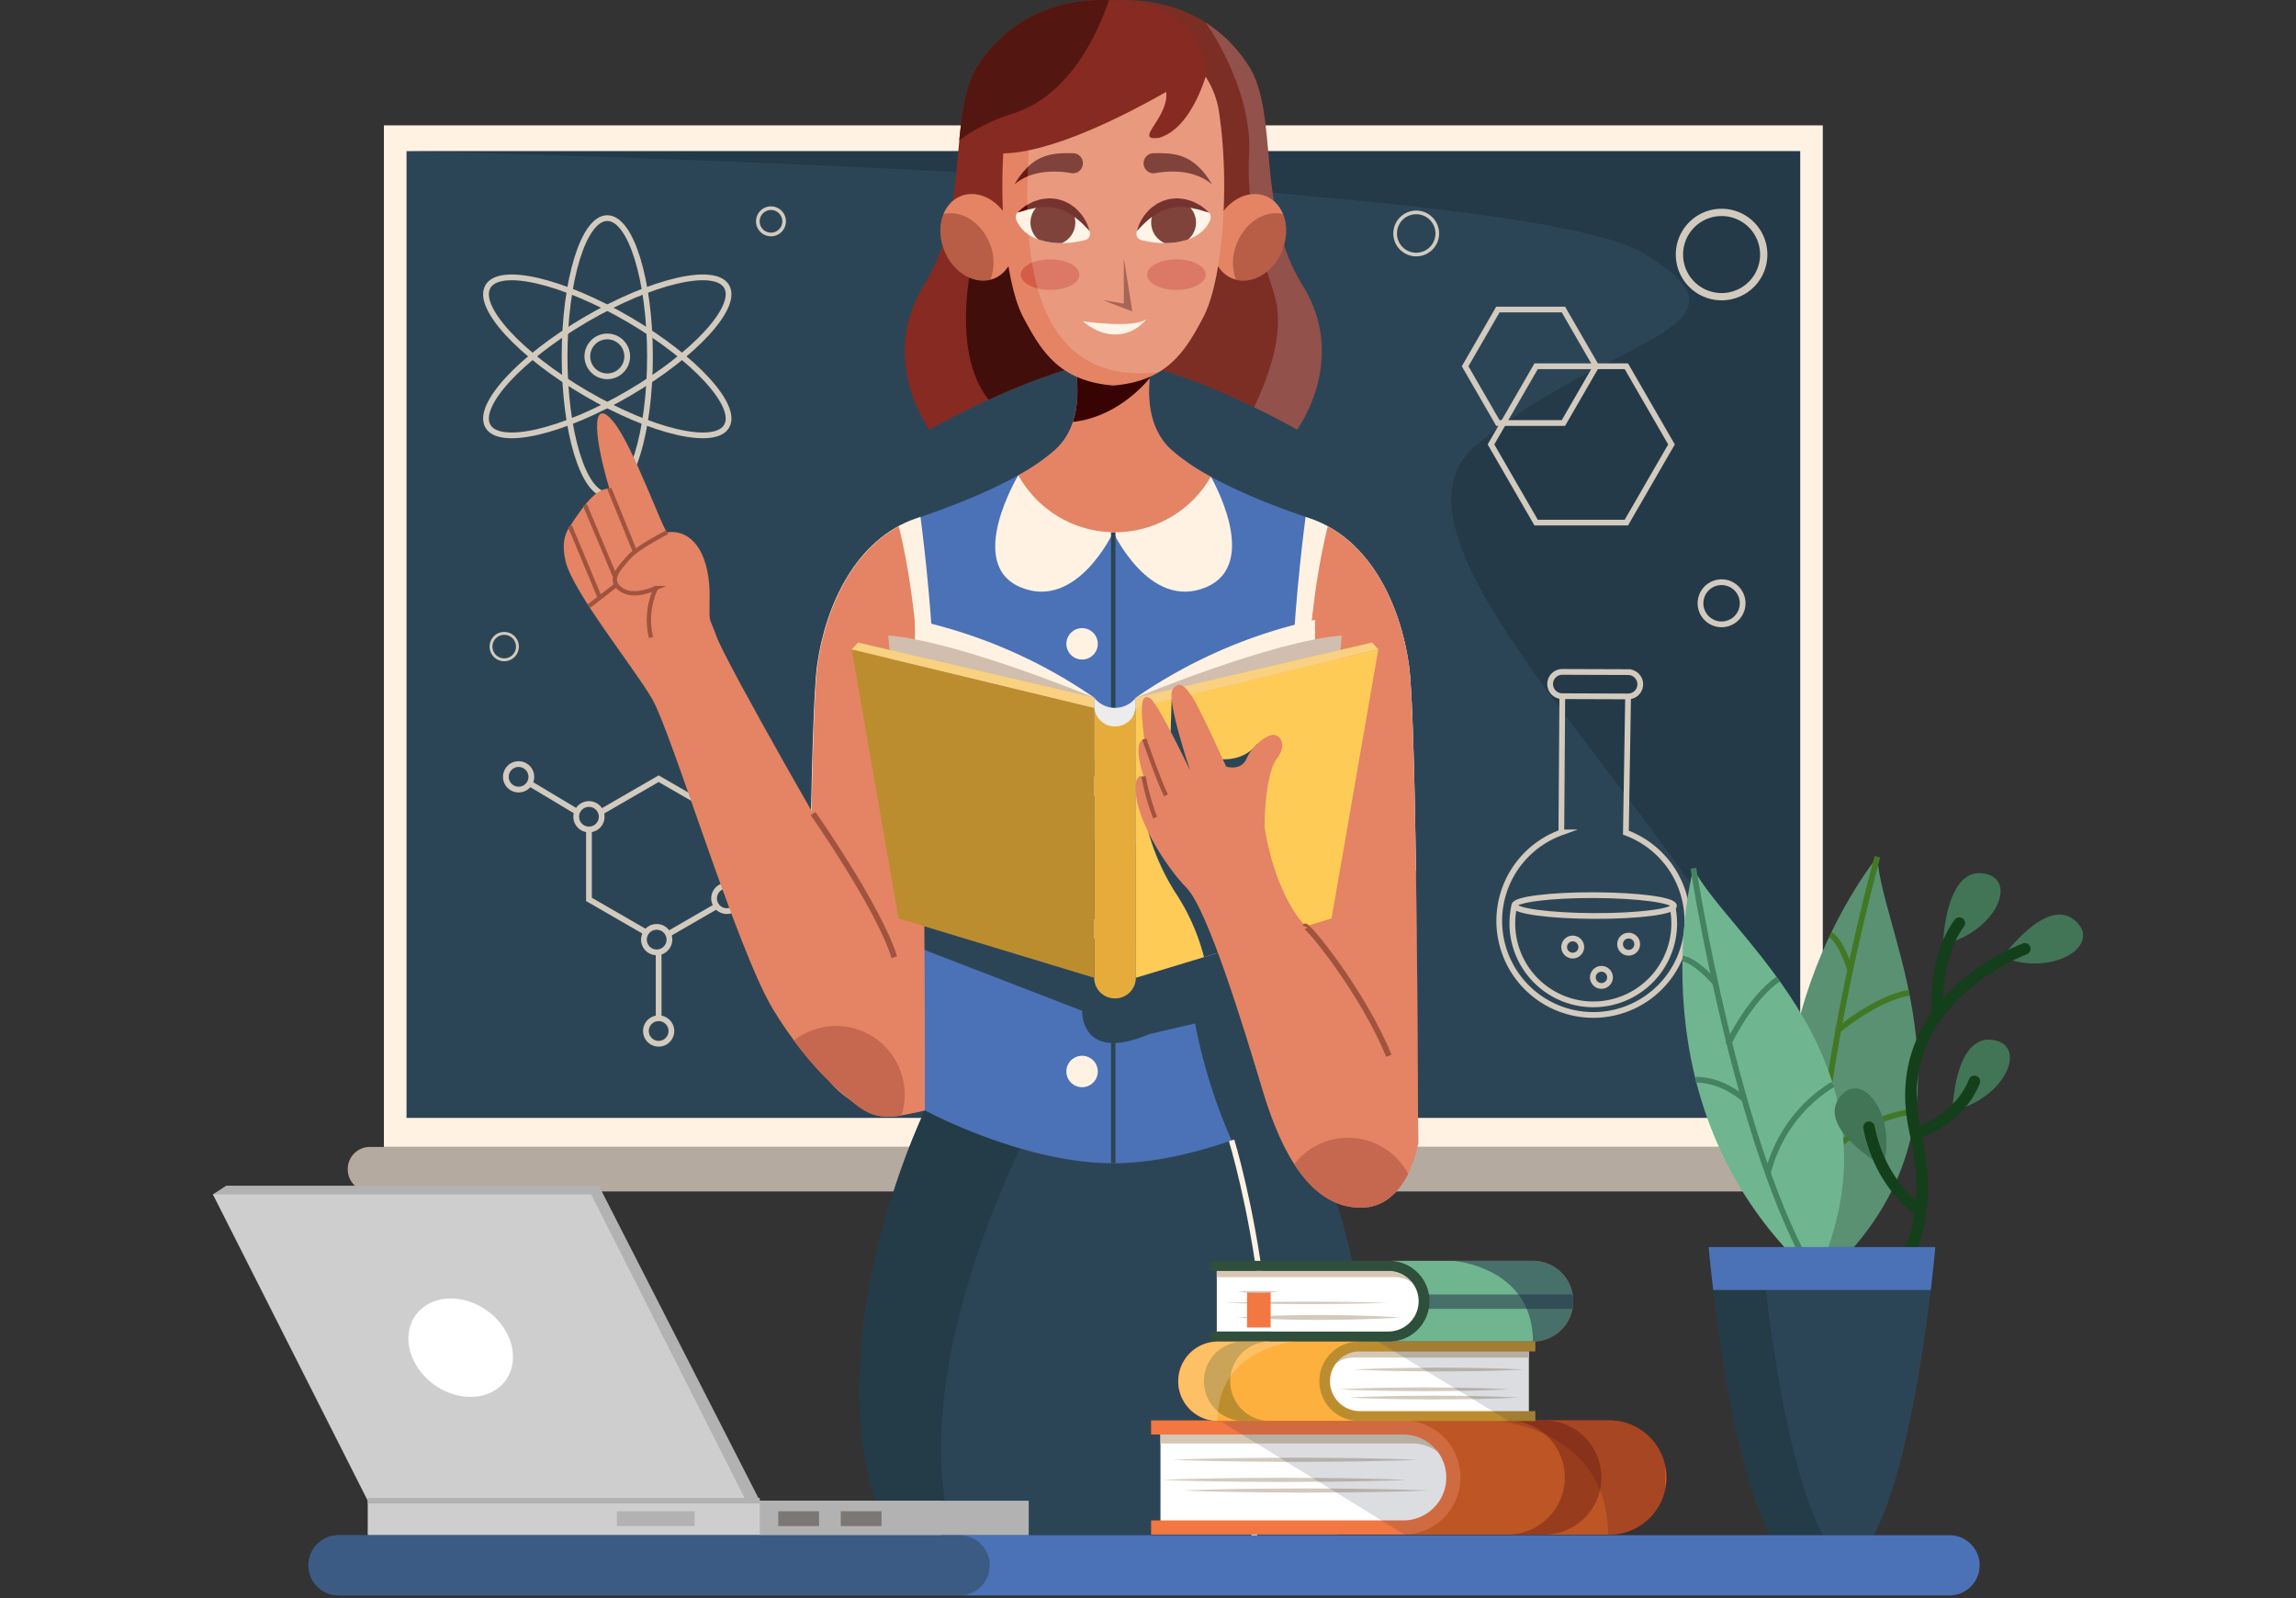<svg xmlns="http://www.w3.org/2000/svg" xmlns:xlink="http://www.w3.org/1999/xlink" width="400" height="278.449" viewBox="0 0 400 278.449">
  <rect x="0" y="0" width="400" height="278.449" fill="#333333" stroke="none"/>
  <defs>
    <clipPath id="clip-path">
      <rect id="Rectángulo_416041" data-name="Rectángulo 416041" width="400" height="278.449" transform="translate(1020 3581.551)" fill="#fff" stroke="#707070" stroke-width="1" opacity="0.5"/>
    </clipPath>
    <clipPath id="clip-path-2">
      <rect id="Rectángulo_416040" data-name="Rectángulo 416040" width="325.822" height="277.949" fill="none"/>
    </clipPath>
    <clipPath id="clip-path-4">
      <rect id="Rectángulo_416015" data-name="Rectángulo 416015" width="242.798" height="168.424" fill="none"/>
    </clipPath>
    <clipPath id="clip-path-5">
      <rect id="Rectángulo_416016" data-name="Rectángulo 416016" width="31.033" height="82.992" fill="none"/>
    </clipPath>
    <clipPath id="clip-path-6">
      <rect id="Rectángulo_416017" data-name="Rectángulo 416017" width="20.225" height="70.911" fill="none"/>
    </clipPath>
    <clipPath id="clip-path-7">
      <rect id="Rectángulo_416018" data-name="Rectángulo 416018" width="9.265" height="11.74" fill="none"/>
    </clipPath>
    <clipPath id="clip-path-8">
      <rect id="Rectángulo_416019" data-name="Rectángulo 416019" width="9.264" height="11.74" fill="none"/>
    </clipPath>
    <clipPath id="clip-path-9">
      <rect id="Rectángulo_416020" data-name="Rectángulo 416020" width="5.164" height="9.222" fill="none"/>
    </clipPath>
    <clipPath id="clip-path-10">
      <rect id="Rectángulo_416021" data-name="Rectángulo 416021" width="10.207" height="5.316" fill="none"/>
    </clipPath>
    <clipPath id="clip-path-12">
      <rect id="Rectángulo_416023" data-name="Rectángulo 416023" width="34.289" height="51.649" fill="none"/>
    </clipPath>
    <clipPath id="clip-path-13">
      <rect id="Rectángulo_416029" data-name="Rectángulo 416029" width="16.531" height="19.904" fill="none"/>
    </clipPath>
    <clipPath id="clip-path-14">
      <rect id="Rectángulo_416030" data-name="Rectángulo 416030" width="29.632" height="19.904" fill="none"/>
    </clipPath>
    <clipPath id="clip-path-15">
      <rect id="Rectángulo_416031" data-name="Rectángulo 416031" width="77.162" height="19.904" fill="none"/>
    </clipPath>
    <clipPath id="clip-path-16">
      <rect id="Rectángulo_416032" data-name="Rectángulo 416032" width="26.082" height="2.502" fill="none"/>
    </clipPath>
    <clipPath id="clip-path-17">
      <rect id="Rectángulo_416033" data-name="Rectángulo 416033" width="20.927" height="14.056" fill="none"/>
    </clipPath>
    <clipPath id="clip-path-18">
      <rect id="Rectángulo_416034" data-name="Rectángulo 416034" width="20.609" height="13.843" fill="none"/>
    </clipPath>
    <clipPath id="clip-path-19">
      <rect id="Rectángulo_416035" data-name="Rectángulo 416035" width="27.462" height="13.843" fill="none"/>
    </clipPath>
    <clipPath id="clip-path-20">
      <rect id="Rectángulo_416037" data-name="Rectángulo 416037" width="19.897" height="50.191" fill="none"/>
    </clipPath>
    <clipPath id="clip-path-21">
      <rect id="Rectángulo_416038" data-name="Rectángulo 416038" width="118.703" height="10.485" fill="none"/>
    </clipPath>
  </defs>
  <g id="Enmascarar_grupo_1098807" data-name="Enmascarar grupo 1098807" transform="translate(-1020 -3581.551)" clip-path="url(#clip-path)">
    <g id="Grupo_1177613" data-name="Grupo 1177613" transform="translate(983.689 3518.935)">
      <g id="Grupo_1177612" data-name="Grupo 1177612" transform="translate(73.4 62.615)" clip-path="url(#clip-path-2)">
        <rect id="Rectángulo_416013" data-name="Rectángulo 416013" width="250.677" height="177.981" transform="translate(29.795 21.841)" fill="#fff2e3"/>
        <rect id="Rectángulo_416014" data-name="Rectángulo 416014" width="242.798" height="168.424" transform="translate(33.735 26.336)" fill="#2c4556"/>
        <g id="Grupo_1177611" data-name="Grupo 1177611">
          <g id="Grupo_1177610" data-name="Grupo 1177610" clip-path="url(#clip-path-2)">
            <g id="Grupo_1177558" data-name="Grupo 1177558" transform="translate(33.735 26.336)" opacity="0.46">
              <g id="Grupo_1177557" data-name="Grupo 1177557">
                <g id="Grupo_1177556" data-name="Grupo 1177556" clip-path="url(#clip-path-4)">
                  <path id="Trazado_1038330" data-name="Trazado 1038330" d="M44.349,34.623S236.961,38.9,259.615,52.292s-6.566,14.561-29.108,33.757,53.8,77.772,56.64,117V34.623Z" transform="translate(-44.349 -34.623)" fill="#1a2d38"/>
                </g>
              </g>
            </g>
            <path id="Trazado_1038331" data-name="Trazado 1038331" d="M290.329,270.441H34.725a3.835,3.835,0,0,1-3.835-3.835v-.078a3.835,3.835,0,0,1,3.835-3.835h255.6a3.835,3.835,0,0,1,3.835,3.835v.078a3.835,3.835,0,0,1-3.835,3.835" transform="translate(-7.393 -62.872)" fill="#b5aaa0"/>
            <ellipse id="Elipse_12296" data-name="Elipse 12296" cx="7.439" cy="24.091" rx="7.439" ry="24.091" transform="translate(61.27 37.997)" fill="none" stroke="#d3cabe" stroke-miterlimit="10" stroke-width="1"/>
            <path id="Trazado_1038332" data-name="Trazado 1038332" d="M87.437,83.714c-11.483,6.721-22.474,9.3-24.549,5.75s5.55-11.869,17.033-18.591,22.474-9.3,24.549-5.75S98.92,76.992,87.437,83.714Z" transform="translate(-14.97 -15.205)" fill="none" stroke="#d3cabe" stroke-miterlimit="10" stroke-width="1"/>
            <path id="Trazado_1038333" data-name="Trazado 1038333" d="M79.921,83.714c11.483,6.721,22.474,9.3,24.549,5.75S98.92,77.594,87.437,70.873s-22.474-9.3-24.549-5.75S68.438,76.992,79.921,83.714Z" transform="translate(-14.97 -15.205)" fill="none" stroke="#d3cabe" stroke-miterlimit="10" stroke-width="1"/>
            <path id="Trazado_1038334" data-name="Trazado 1038334" d="M92.706,80.532a3.471,3.471,0,1,1-3.471-3.47A3.471,3.471,0,0,1,92.706,80.532Z" transform="translate(-20.527 -18.444)" fill="none" stroke="#d3cabe" stroke-miterlimit="10" stroke-width="1"/>
            <path id="Trazado_1038335" data-name="Trazado 1038335" d="M86.131,185.36v14.019l12.141,7.009,12.14-7.009V185.36l-12.14-7.01Z" transform="translate(-20.614 -42.686)" fill="#2c4556"/>
            <path id="Trazado_1038336" data-name="Trazado 1038336" d="M86.131,185.36v14.019l12.141,7.009,12.14-7.009V185.36l-12.14-7.01Z" transform="translate(-20.614 -42.686)" fill="none" stroke="#d3cabe" stroke-miterlimit="10" stroke-width="1"/>
            <line id="Línea_838" data-name="Línea 838" x2="11.079" y2="7.603" transform="translate(89.798 156.693)" fill="#2c4556"/>
            <line id="Línea_839" data-name="Línea 839" x2="11.079" y2="7.603" transform="translate(89.798 156.693)" fill="none" stroke="#d3cabe" stroke-miterlimit="10" stroke-width="1"/>
            <line id="Línea_840" data-name="Línea 840" x1="12.254" y1="7.335" transform="translate(53.263 135.339)" fill="#2c4556"/>
            <line id="Línea_841" data-name="Línea 841" x1="12.254" y1="7.335" transform="translate(53.263 135.339)" fill="none" stroke="#d3cabe" stroke-miterlimit="10" stroke-width="1"/>
            <line id="Línea_842" data-name="Línea 842" y2="15.918" transform="translate(77.657 163.702)" fill="#2c4556"/>
            <line id="Línea_843" data-name="Línea 843" y2="15.918" transform="translate(77.657 163.702)" fill="none" stroke="#d3cabe" stroke-miterlimit="10" stroke-width="1"/>
            <path id="Trazado_1038337" data-name="Trazado 1038337" d="M69.324,175.006a2.218,2.218,0,1,1-2.219,2.219,2.219,2.219,0,0,1,2.219-2.219" transform="translate(-16.061 -41.885)" fill="#2c4556"/>
            <path id="Trazado_1038338" data-name="Trazado 1038338" d="M69.324,175.006a2.218,2.218,0,1,1-2.219,2.219A2.219,2.219,0,0,1,69.324,175.006Z" transform="translate(-16.061 -41.885)" fill="none" stroke="#d3cabe" stroke-miterlimit="10" stroke-width="1"/>
            <path id="Trazado_1038339" data-name="Trazado 1038339" d="M85.433,184.146a2.218,2.218,0,1,1-2.218,2.219,2.219,2.219,0,0,1,2.218-2.219" transform="translate(-19.916 -44.073)" fill="#2c4556"/>
            <path id="Trazado_1038340" data-name="Trazado 1038340" d="M85.433,184.146a2.218,2.218,0,1,1-2.218,2.219A2.219,2.219,0,0,1,85.433,184.146Z" transform="translate(-19.916 -44.073)" fill="none" stroke="#d3cabe" stroke-miterlimit="10" stroke-width="1"/>
            <path id="Trazado_1038341" data-name="Trazado 1038341" d="M101.4,233.221a2.218,2.218,0,1,1-2.219,2.218,2.219,2.219,0,0,1,2.219-2.218" transform="translate(-23.739 -55.818)" fill="#2c4556"/>
            <path id="Trazado_1038342" data-name="Trazado 1038342" d="M101.4,233.221a2.218,2.218,0,1,1-2.219,2.218A2.219,2.219,0,0,1,101.4,233.221Z" transform="translate(-23.739 -55.818)" fill="none" stroke="#d3cabe" stroke-miterlimit="10" stroke-width="1"/>
            <path id="Trazado_1038343" data-name="Trazado 1038343" d="M100.943,212.293a2.218,2.218,0,1,1-2.219,2.219,2.219,2.219,0,0,1,2.219-2.219" transform="translate(-23.628 -50.81)" fill="#2c4556"/>
            <path id="Trazado_1038344" data-name="Trazado 1038344" d="M100.943,212.293a2.218,2.218,0,1,1-2.219,2.219A2.219,2.219,0,0,1,100.943,212.293Z" transform="translate(-23.628 -50.81)" fill="none" stroke="#d3cabe" stroke-miterlimit="10" stroke-width="1"/>
            <path id="Trazado_1038345" data-name="Trazado 1038345" d="M117.009,202.842a2.218,2.218,0,1,1-2.219,2.219,2.219,2.219,0,0,1,2.219-2.219" transform="translate(-27.473 -48.548)" fill="#2c4556"/>
            <path id="Trazado_1038346" data-name="Trazado 1038346" d="M117.009,202.842a2.218,2.218,0,1,1-2.219,2.219A2.219,2.219,0,0,1,117.009,202.842Z" transform="translate(-27.473 -48.548)" fill="none" stroke="#d3cabe" stroke-miterlimit="10" stroke-width="1"/>
            <path id="Trazado_1038347" data-name="Trazado 1038347" d="M132.142,213.227a2.218,2.218,0,1,1-2.219,2.219,2.219,2.219,0,0,1,2.219-2.219" transform="translate(-31.095 -51.033)" fill="#2c4556"/>
            <path id="Trazado_1038348" data-name="Trazado 1038348" d="M132.142,213.227a2.218,2.218,0,1,1-2.219,2.219A2.219,2.219,0,0,1,132.142,213.227Z" transform="translate(-31.095 -51.033)" fill="none" stroke="#d3cabe" stroke-miterlimit="10" stroke-width="1"/>
            <path id="Trazado_1038349" data-name="Trazado 1038349" d="M305.6,159.454l-.166,23.737a16.385,16.385,0,1,0,11.244.038l.386-23.736" transform="translate(-70.512 -38.163)" fill="none" stroke="#d3cabe" stroke-miterlimit="10" stroke-width="1"/>
            <path id="Trazado_1038350" data-name="Trazado 1038350" d="M297.973,207.346a14.1,14.1,0,1,0,27.506.094" transform="translate(-71.229 -49.626)" fill="none" stroke="#d3cabe" stroke-miterlimit="10" stroke-width="1"/>
            <path id="Trazado_1038351" data-name="Trazado 1038351" d="M325.881,206.885c0,1-6.23,1.793-13.906,1.767s-13.9-.86-13.893-1.861,6.229-1.793,13.9-1.767S325.884,205.883,325.881,206.885Z" transform="translate(-71.342 -49.07)" fill="none" stroke="#d3cabe" stroke-miterlimit="10" stroke-width="1"/>
            <path id="Trazado_1038352" data-name="Trazado 1038352" d="M321.975,156.052a2.116,2.116,0,0,1-2.124,2.11l-11.464-.04a2.116,2.116,0,1,1,.014-4.232l11.464.039A2.117,2.117,0,0,1,321.975,156.052Z" transform="translate(-73.304 -36.832)" fill="none" stroke="#d3cabe" stroke-miterlimit="10" stroke-width="1"/>
            <path id="Trazado_1038353" data-name="Trazado 1038353" d="M312.294,217.132a1.491,1.491,0,1,1-.623-2.014A1.49,1.49,0,0,1,312.294,217.132Z" transform="translate(-74.071 -51.444)" fill="none" stroke="#d3cabe" stroke-miterlimit="10" stroke-width="1"/>
            <path id="Trazado_1038354" data-name="Trazado 1038354" d="M325.1,216.477a1.491,1.491,0,1,1-.623-2.015A1.491,1.491,0,0,1,325.1,216.477Z" transform="translate(-77.135 -51.287)" fill="none" stroke="#d3cabe" stroke-miterlimit="10" stroke-width="1"/>
            <path id="Trazado_1038355" data-name="Trazado 1038355" d="M318.871,224.08a1.491,1.491,0,1,1-.623-2.015A1.492,1.492,0,0,1,318.871,224.08Z" transform="translate(-75.645 -53.107)" fill="none" stroke="#d3cabe" stroke-miterlimit="10" stroke-width="1"/>
            <path id="Trazado_1038356" data-name="Trazado 1038356" d="M316.311,83.891H300.586l-7.862,13.617,7.862,13.617h15.724l7.862-13.617Z" transform="translate(-70.06 -20.078)" fill="none" stroke="#d3cabe" stroke-miterlimit="10" stroke-width="1"/>
            <path id="Trazado_1038357" data-name="Trazado 1038357" d="M303.923,70.893H292.507L286.8,80.78l5.708,9.886h11.416l5.708-9.886Z" transform="translate(-68.641 -16.967)" fill="none" stroke="#d3cabe" stroke-miterlimit="10" stroke-width="1"/>
            <path id="Trazado_1038358" data-name="Trazado 1038358" d="M68.3,147.369a2.3,2.3,0,1,1-2.3-2.3A2.3,2.3,0,0,1,68.3,147.369Z" transform="translate(-15.245 -34.72)" fill="none" stroke="#d3cabe" stroke-miterlimit="10" stroke-width="0.5"/>
            <path id="Trazado_1038359" data-name="Trazado 1038359" d="M350.571,55.991a7.342,7.342,0,1,1-7.343-7.343A7.342,7.342,0,0,1,350.571,55.991Z" transform="translate(-80.39 -11.643)" fill="none" stroke="#d3cabe" stroke-miterlimit="10" stroke-width="1.268"/>
            <path id="Trazado_1038360" data-name="Trazado 1038360" d="M278.114,52.32a3.671,3.671,0,1,1-3.671-3.671A3.671,3.671,0,0,1,278.114,52.32Z" transform="translate(-64.805 -11.643)" fill="none" stroke="#d3cabe" stroke-miterlimit="10" stroke-width="0.634"/>
            <path id="Trazado_1038361" data-name="Trazado 1038361" d="M129.39,49.974a2.29,2.29,0,1,1-2.29-2.29A2.289,2.289,0,0,1,129.39,49.974Z" transform="translate(-29.872 -11.413)" fill="none" stroke="#d3cabe" stroke-miterlimit="10" stroke-width="0.634"/>
            <path id="Trazado_1038362" data-name="Trazado 1038362" d="M348.054,137.017a3.671,3.671,0,1,1-3.671-3.671A3.671,3.671,0,0,1,348.054,137.017Z" transform="translate(-81.545 -31.915)" fill="none" stroke="#d3cabe" stroke-miterlimit="10" stroke-width="1"/>
            <path id="Trazado_1038363" data-name="Trazado 1038363" d="M225.121,254.3l-32.828,1.117L159.465,254.3s-25.02,51.639-.952,82.992h67.561c24.067-31.353-.952-82.992-.952-82.992" transform="translate(-35.436 -60.863)" fill="#2c4556"/>
            <g id="Grupo_1177561" data-name="Grupo 1177561" transform="translate(112.622 193.436)" opacity="0.45">
              <g id="Grupo_1177560" data-name="Grupo 1177560">
                <g id="Grupo_1177559" data-name="Grupo 1177559" clip-path="url(#clip-path-5)">
                  <path id="Trazado_1038364" data-name="Trazado 1038364" d="M158.512,337.291h9.237c-17.059-31.419,11.341-82.324,11.341-82.324l-19.625-.668s-25.02,51.64-.952,82.992" transform="translate(-148.057 -254.299)" fill="#1b2e38"/>
                </g>
              </g>
            </g>
            <path id="Trazado_1038365" data-name="Trazado 1038365" d="M241.046,135.246c-1.476-10.451-6.762-22.008-17.336-25.574-4.679-1.578-17.7-6.147-24.068-11.926s-2.981-16.722-2.981-16.722H182.4s3.382,10.943-2.981,16.722-19.389,10.348-24.068,11.926c-10.574,3.566-15.861,15.124-17.336,25.574-.96,6.8-1.347,40.051-1.5,62.447A15.687,15.687,0,0,0,156.5,212.886l.2-.058s16.967,9.222,32.828,9.222,32.828-9.222,32.828-9.222l20.287,5.779s-.122-72.91-1.6-83.361" transform="translate(-32.672 -19.392)" fill="#4b72b7"/>
            <path id="Trazado_1038366" data-name="Trazado 1038366" d="M267.485,144.187c-1.476-10.451-6.762-22.008-17.336-25.574l-.675-.229c-1.593,12.433-5.042,44.822.675,55.4,3.237,5.989,11.036,7.688,18.587,7.758-.232-16.824-.616-32.86-1.251-37.352" transform="translate(-59.111 -28.334)" fill="#fff2e3"/>
            <path id="Trazado_1038367" data-name="Trazado 1038367" d="M137.994,144.187c1.476-10.451,6.762-22.008,17.336-25.574.207-.069.437-.148.675-.229,1.594,12.433,5.042,44.822-.675,55.4-3.237,5.989-11.036,7.688-18.587,7.758.232-16.824.616-32.86,1.251-37.352" transform="translate(-32.728 -28.334)" fill="#fff2e3"/>
            <path id="Trazado_1038368" data-name="Trazado 1038368" d="M159.335,209.816l29.111,11.244s-.3,9.221,11.723,4.057l7.969-1.845s6.04,35.982,27.874,43.9A133.9,133.9,0,0,0,226.7,238.4l20.287,5.779s-.042-24.822-.37-47.576l-91.954-8.746Z" transform="translate(-37.017 -44.96)" fill="#2c4556"/>
            <path id="Trazado_1038369" data-name="Trazado 1038369" d="M206.211,118.854s6.336,13.664,16.109,9.606.89-19.279.89-19.279Z" transform="translate(-49.354 -26.131)" fill="#fff2e3"/>
            <path id="Trazado_1038370" data-name="Trazado 1038370" d="M199.74,118.772s-6.336,13.664-16.109,9.606-.424-19.538-.424-19.538Z" transform="translate(-42.883 -26.05)" fill="#fff2e3"/>
            <path id="Trazado_1038371" data-name="Trazado 1038371" d="M268.054,144.7c-1.318-9.339-5.685-19.558-14.145-24.172-1.543,6.176-3.5,17.167-3.93,34.253-.737,29.139-.615,67.5-.615,67.5l20.287,5.779s-.122-72.91-1.6-83.361" transform="translate(-59.681 -28.847)" fill="#e48464"/>
            <path id="Trazado_1038372" data-name="Trazado 1038372" d="M138.014,144.7c1.318-9.339,5.684-19.558,14.145-24.172,1.543,6.176,3.5,17.167,3.93,34.253.737,29.139.615,67.5.615,67.5l-.2.058a15.686,15.686,0,0,1-19.986-15.193c.153-22.4.541-55.646,1.5-62.447" transform="translate(-32.672 -28.847)" fill="#e48464"/>
            <line id="Línea_844" data-name="Línea 844" y2="109.935" transform="translate(156.857 92.723)" fill="none" stroke="#2c4556" stroke-miterlimit="10" stroke-width="0.776"/>
            <path id="Trazado_1038373" data-name="Trazado 1038373" d="M200.947,146.6a2.735,2.735,0,1,1-2.735-2.735,2.735,2.735,0,0,1,2.735,2.735" transform="translate(-46.785 -34.431)" fill="#fff2e3"/>
            <path id="Trazado_1038374" data-name="Trazado 1038374" d="M200.947,179.248a2.735,2.735,0,1,1-2.735-2.735,2.735,2.735,0,0,1,2.735,2.735" transform="translate(-46.785 -42.246)" fill="#fff2e3"/>
            <path id="Trazado_1038375" data-name="Trazado 1038375" d="M200.947,211.9a2.735,2.735,0,1,1-2.735-2.735,2.735,2.735,0,0,1,2.735,2.735" transform="translate(-46.785 -50.06)" fill="#fff2e3"/>
            <path id="Trazado_1038376" data-name="Trazado 1038376" d="M200.947,244.549a2.735,2.735,0,1,1-2.735-2.735,2.735,2.735,0,0,1,2.735,2.735" transform="translate(-46.785 -57.875)" fill="#fff2e3"/>
            <path id="Trazado_1038377" data-name="Trazado 1038377" d="M130.153,214.177s-6.932-5.091-13.325-15.664-17.705-48.451-21.147-54.226-13.763-18.576-15-23.848c-1.107-4.714.984-6.1,1.352-7.008,2.582-3.812,4.3-5.656,6.27-5.656-3.2-10.82-2.7-15.834.738-11.605s8.607,18.95,9.345,19.212c4.18-.475,7.15,3.243,7.387,10.359-.01,6.378-.256,3.673,1.219,7.853s21.811,40.023,27.135,48.167,10.527,26.3,7.065,34.8c-5.43,1.372-7.7.548-11.039-2.389" transform="translate(-19.233 -22.659)" fill="#e48464"/>
            <path id="Trazado_1038378" data-name="Trazado 1038378" d="M101.184,121.9s-5.164,2.6-6.762,4.442-3.443,3.688-1.6,5.287,4.672.737,6.393,0a13.168,13.168,0,0,0-.861,8.606" transform="translate(-22.032 -29.174)" fill="none" stroke="#a0533f" stroke-miterlimit="10" stroke-width="0.75"/>
            <line id="Línea_845" data-name="Línea 845" x2="4.475" y2="11.004" transform="translate(69.07 85.116)" fill="none" stroke="#a0533f" stroke-miterlimit="10" stroke-width="0.75"/>
            <line id="Línea_846" data-name="Línea 846" x2="5.196" y2="12.371" transform="translate(64.825 87.991)" fill="none" stroke="#a0533f" stroke-miterlimit="10" stroke-width="0.75"/>
            <line id="Línea_847" data-name="Línea 847" x2="5.21" y2="12.491" transform="translate(62.214 91.682)" fill="none" stroke="#a0533f" stroke-miterlimit="10" stroke-width="0.75"/>
            <line id="Línea_848" data-name="Línea 848" y1="3.719" x2="4.802" transform="translate(65.498 101.89)" fill="none" stroke="#a0533f" stroke-miterlimit="10" stroke-width="0.75"/>
            <path id="Trazado_1038379" data-name="Trazado 1038379" d="M185.043,13.382S184.268,2.739,197.1.526s22.484,2.767,27.709,11.066,1.168,25.02,9.283,38.053-.923,25.205-.923,25.205-16.781-9.663-30.8-12.172c-16.045-37.808-17.329-49.3-17.329-49.3" transform="translate(-44.285 0)" fill="#7c2e25"/>
            <g id="Grupo_1177564" data-name="Grupo 1177564" transform="translate(172.966 3.939)" opacity="0.17" style="mix-blend-mode: overlay;isolation: isolate">
              <g id="Grupo_1177563" data-name="Grupo 1177563">
                <g id="Grupo_1177562" data-name="Grupo 1177562" clip-path="url(#clip-path-6)">
                  <path id="Trazado_1038380" data-name="Trazado 1038380" d="M234.948,12.83a24.488,24.488,0,0,0-7.559-7.652s8.112,11.286,7.559,22.748,2.511,18.256,4.426,24.741c2.025,6.857-1.516,15.1-3.542,19.534,4.493,2.172,7.477,3.889,7.477,3.889s9.037-12.172.923-25.2-4.057-29.755-9.283-38.054" transform="translate(-227.388 -5.178)" fill="#fff"/>
                </g>
              </g>
            </g>
            <path id="Trazado_1038381" data-name="Trazado 1038381" d="M210.878,13.382S211.654,2.739,198.82.526s-22.484,2.767-27.709,11.066-1.168,25.02-9.283,38.053.923,25.205.923,25.205,16.782-9.663,30.8-12.172c16.045-37.808,17.329-49.3,17.329-49.3" transform="translate(-37.922 0)" fill="#872a21"/>
            <path id="Trazado_1038382" data-name="Trazado 1038382" d="M211.122,97.746c-6.363-5.779-2.981-16.722-2.981-16.722H193.878s3.382,10.943-2.981,16.722a35.531,35.531,0,0,1-6.42,4.438,19.235,19.235,0,0,0,33.531.259,36.56,36.56,0,0,1-6.886-4.7" transform="translate(-44.152 -19.392)" fill="#e48464"/>
            <path id="Trazado_1038383" data-name="Trazado 1038383" d="M210.314,85.266a23.666,23.666,0,0,1,.784-4.242H196.836s1.947,6.31.1,11.879c7.434-.838,12.25-6.24,13.38-7.636" transform="translate(-47.11 -19.392)" fill="#380403"/>
            <path id="Trazado_1038384" data-name="Trazado 1038384" d="M241.048,54.32c-1.613,3.962-5.495,6.126-8.672,4.833s-4.443-5.553-2.83-9.515,5.5-6.126,8.672-4.833,4.443,5.553,2.83,9.515" transform="translate(-54.771 -10.634)" fill="#e48464"/>
            <path id="Trazado_1038385" data-name="Trazado 1038385" d="M197.26,74.847l-.968-9.55-18.72-10.943-3.9,3.688s-4.056,16.138,2.75,24.594c5.924-2.709,13.544-5.707,20.488-6.95.122-.286.234-.556.354-.839" transform="translate(-41.278 -13.009)" fill="#420e0c"/>
            <g id="Grupo_1177567" data-name="Grupo 1177567" transform="translate(177.711 37.152)" opacity="0.32">
              <g id="Grupo_1177566" data-name="Grupo 1177566">
                <g id="Grupo_1177565" data-name="Grupo 1177565" clip-path="url(#clip-path-7)">
                  <path id="Trazado_1038386" data-name="Trazado 1038386" d="M242.192,55.376A8.592,8.592,0,0,0,242.358,49c-3.04-.786-6.524,1.344-8.03,5.044a8.59,8.59,0,0,0-.166,6.372c3.04.786,6.524-1.343,8.03-5.043" transform="translate(-233.627 -48.841)" fill="#590a06"/>
                </g>
              </g>
            </g>
            <path id="Trazado_1038387" data-name="Trazado 1038387" d="M167.316,54.32c1.613,3.962,5.5,6.126,8.672,4.833s4.443-5.553,2.83-9.515-5.5-6.126-8.672-4.833-4.443,5.553-2.83,9.515" transform="translate(-39.877 -10.634)" fill="#e48464"/>
            <path id="Trazado_1038388" data-name="Trazado 1038388" d="M216.231,17.592c-1.07,3.286-3.6,9.3-8.108,10.628-4.672.615,1.721-3.443,1.23-7.992-14.65,8.291-23.522,10.654-28.377,10.7-.685,11.559.8,23.479,3.449,28.5,3.2,6.068,6.363,11.186,15.707,11.945,9.344-.758,12.511-5.877,15.707-11.945s4.7-22.186,2.736-35.585a15.41,15.41,0,0,0-2.344-6.254" transform="translate(-43.274 -4.21)" fill="#e48464"/>
            <g id="Grupo_1177570" data-name="Grupo 1177570" transform="translate(126.739 37.152)" opacity="0.32">
              <g id="Grupo_1177569" data-name="Grupo 1177569">
                <g id="Grupo_1177568" data-name="Grupo 1177568" clip-path="url(#clip-path-8)">
                  <path id="Trazado_1038389" data-name="Trazado 1038389" d="M167.316,55.376A8.593,8.593,0,0,1,167.15,49c3.04-.786,6.524,1.344,8.03,5.044a8.591,8.591,0,0,1,.166,6.372c-3.04.786-6.524-1.343-8.03-5.043" transform="translate(-166.616 -48.841)" fill="#590a06"/>
                </g>
              </g>
            </g>
            <path id="Trazado_1038390" data-name="Trazado 1038390" d="M211.65,51.333c1.246-2.4,4.811-7.254,12.1-3.556a1.332,1.332,0,0,1,.6,1.731c-1.845,4.112-7.629,4.562-12,3.415a1.116,1.116,0,0,1-.7-1.589" transform="translate(-50.626 -11.113)" fill="#fff2e3"/>
            <path id="Trazado_1038391" data-name="Trazado 1038391" d="M215.6,47.656a3.9,3.9,0,0,0,1.637,5.806,11.993,11.993,0,0,0,4.124-.642,3.869,3.869,0,0,0-.609-6.3,7.171,7.171,0,0,0-5.152,1.139" transform="translate(-51.433 -11.114)" fill="#651d13"/>
            <path id="Trazado_1038392" data-name="Trazado 1038392" d="M211.688,51.093a3.947,3.947,0,0,1,.173-.64,7.131,7.131,0,0,1,.762-1.58,6.367,6.367,0,0,1,.712-.954,7.735,7.735,0,0,1,.963-.946l.592-.417a3.017,3.017,0,0,1,.645-.377c.228-.106.455-.228.693-.323l.744-.218.375-.1.384-.043.764-.068c.5,0,1,.085,1.466.129.457.114.89.255,1.295.383a9.245,9.245,0,0,1,1.067.523l.457.248c.138.091.259.195.377.282.236.176.431.344.591.478.319.272.489.437.489.437s-.241-.052-.64-.162c-.2-.056-.439-.12-.7-.209a6.178,6.178,0,0,0-.9-.231c-.333-.062-.682-.164-1.05-.23-.377-.038-.767-.073-1.162-.14l-1.214.022c-.2.03-.4.065-.609.087l-.307.037-.3.087-.6.158-.569.234a9,9,0,0,0-1.088.542c-.317.241-.673.418-.958.667-.3.227-.575.459-.828.682-.5.453-.909.86-1.186,1.161s-.44.481-.44.481" transform="translate(-50.665 -10.873)" fill="#590a06"/>
            <path id="Trazado_1038393" data-name="Trazado 1038393" d="M196.7,51.333c-1.247-2.4-4.812-7.254-12.1-3.556a1.332,1.332,0,0,0-.6,1.731c1.845,4.112,7.629,4.562,12,3.415a1.117,1.117,0,0,0,.7-1.589" transform="translate(-44.009 -11.113)" fill="#fff2e3"/>
            <path id="Trazado_1038394" data-name="Trazado 1038394" d="M194.362,47.656a3.9,3.9,0,0,1-1.637,5.806,11.993,11.993,0,0,1-4.124-.642,3.869,3.869,0,0,1,.609-6.3,7.171,7.171,0,0,1,5.152,1.139" transform="translate(-44.816 -11.114)" fill="#651d13"/>
            <path id="Trazado_1038395" data-name="Trazado 1038395" d="M196.786,51.093s-.156-.185-.44-.481-.688-.708-1.186-1.161c-.253-.223-.529-.456-.828-.682-.284-.249-.64-.426-.958-.667a9,9,0,0,0-1.088-.542l-.569-.234-.6-.158-.3-.087-.307-.037c-.2-.022-.406-.057-.609-.087l-1.215-.022c-.394.067-.784.1-1.161.14-.369.067-.717.168-1.05.23a6.176,6.176,0,0,0-.9.231c-.265.089-.505.153-.7.209-.4.11-.64.162-.64.162s.17-.164.488-.437c.161-.134.356-.3.592-.478.118-.087.239-.192.377-.282l.457-.248a9.245,9.245,0,0,1,1.067-.523c.4-.128.837-.269,1.295-.383.47-.043.962-.131,1.466-.129l.764.068.384.043.375.1.744.218c.238.094.465.216.693.323a3.018,3.018,0,0,1,.645.377l.592.417a7.735,7.735,0,0,1,.963.946,6.37,6.37,0,0,1,.712.954,7.135,7.135,0,0,1,.762,1.58,3.949,3.949,0,0,1,.173.64" transform="translate(-44.095 -10.873)" fill="#590a06"/>
            <path id="Trazado_1038396" data-name="Trazado 1038396" d="M215.207,38.556c2.5-.438,6.768-.661,9.884,1.966-3.22-5.362-6.437-5.486-10.226-5.43a1.729,1.729,0,0,0-1.7,1.727v.04a1.732,1.732,0,0,0,2.045,1.7" transform="translate(-51.018 -8.397)" fill="#651d13"/>
            <path id="Trazado_1038397" data-name="Trazado 1038397" d="M193.462,38.556c-2.5-.438-6.768-.661-9.884,1.966,3.22-5.362,6.437-5.486,10.226-5.43a1.729,1.729,0,0,1,1.7,1.727v.04a1.732,1.732,0,0,1-2.045,1.7" transform="translate(-43.937 -8.397)" fill="#651d13"/>
            <g id="Grupo_1177573" data-name="Grupo 1177573" transform="translate(155.013 45.034)" opacity="0.62">
              <g id="Grupo_1177572" data-name="Grupo 1177572">
                <g id="Grupo_1177571" data-name="Grupo 1177571" clip-path="url(#clip-path-9)">
                  <path id="Trazado_1038398" data-name="Trazado 1038398" d="M207.475,59.2v7.869l-3.688-.615,5.164,1.967Z" transform="translate(-203.787 -59.203)" fill="#651d13"/>
                </g>
              </g>
            </g>
            <path id="Trazado_1038399" data-name="Trazado 1038399" d="M199.261,73.434s9.33,1.352,11.189-.491c-2.69,3.32-7.131,3.934-11.189.491" transform="translate(-47.69 -17.458)" fill="#fff2e3"/>
            <g id="Grupo_1177576" data-name="Grupo 1177576" transform="translate(162.759 45.189)" opacity="0.32">
              <g id="Grupo_1177575" data-name="Grupo 1177575">
                <g id="Grupo_1177574" data-name="Grupo 1177574" clip-path="url(#clip-path-10)">
                  <path id="Trazado_1038400" data-name="Trazado 1038400" d="M224.177,62.065c0-1.468-2.285-2.659-5.1-2.659s-5.1,1.19-5.1,2.659,2.284,2.659,5.1,2.659,5.1-1.19,5.1-2.659" transform="translate(-213.97 -59.407)" fill="#af0808"/>
                </g>
              </g>
            </g>
            <g id="Grupo_1177579" data-name="Grupo 1177579" transform="translate(140.749 45.189)" opacity="0.32">
              <g id="Grupo_1177578" data-name="Grupo 1177578">
                <g id="Grupo_1177577" data-name="Grupo 1177577" clip-path="url(#clip-path-10)">
                  <path id="Trazado_1038401" data-name="Trazado 1038401" d="M185.035,62.065c0-1.468,2.284-2.659,5.1-2.659s5.1,1.19,5.1,2.659-2.284,2.659-5.1,2.659-5.1-1.19-5.1-2.659" transform="translate(-185.035 -59.407)" fill="#af0808"/>
                </g>
              </g>
            </g>
            <g id="Grupo_1177582" data-name="Grupo 1177582" transform="translate(141.893 13.382)" opacity="0.17" style="mix-blend-mode: overlay;isolation: isolate">
              <g id="Grupo_1177581" data-name="Grupo 1177581">
                <g id="Grupo_1177580" data-name="Grupo 1177580" clip-path="url(#clip-path-12)">
                  <path id="Trazado_1038402" data-name="Trazado 1038402" d="M217.6,17.592c-1.07,3.286-3.6,9.3-8.108,10.628-4.672.615,1.721-3.443,1.23-7.992C199.74,26.444,192,29.328,186.774,30.4c-.465,11.414-2.489,41.475,22.626,38.655,3.694-2.209,5.75-5.716,7.809-9.625,3.2-6.067,4.7-22.186,2.736-35.585a15.409,15.409,0,0,0-2.344-6.254" transform="translate(-186.538 -17.592)" fill="#fff"/>
                </g>
              </g>
            </g>
            <path id="Trazado_1038403" data-name="Trazado 1038403" d="M192.027,155.523A87.746,87.746,0,0,0,160.8,141.978v6.713Z" transform="translate(-38.486 -33.981)" fill="#fff2e3"/>
            <path id="Trazado_1038404" data-name="Trazado 1038404" d="M190.558,158.16v-1.78s-23.822-9.906-35.892-10.817l2.96,30.631,32.931-9.11Z" transform="translate(-37.017 -34.839)" fill="#d1beae"/>
            <path id="Trazado_1038405" data-name="Trazado 1038405" d="M209.1,159.785a4.58,4.58,0,0,1-7.248,0v1.78s.507,6.191,3.206,6.191,4.042-6.191,4.042-6.191Z" transform="translate(-48.31 -38.242)" fill="#ececec"/>
            <path id="Trazado_1038406" data-name="Trazado 1038406" d="M211.38,155.523A87.738,87.738,0,0,1,242.6,141.978v6.713Z" transform="translate(-50.591 -33.981)" fill="#fff2e3"/>
            <path id="Trazado_1038407" data-name="Trazado 1038407" d="M211.38,158.16v-1.78s23.822-9.906,35.892-10.817l-2.961,30.631-32.931-9.11Z" transform="translate(-50.591 -34.839)" fill="#d1beae"/>
            <path id="Trazado_1038408" data-name="Trazado 1038408" d="M205.511,165.351h-.072a3.588,3.588,0,0,1-3.57-3.227h-.018v47.028a3.588,3.588,0,0,0,3.588,3.588h.072a3.588,3.588,0,0,0,3.588-3.588V162.124h-.019a3.587,3.587,0,0,1-3.569,3.227" transform="translate(-48.31 -38.802)" fill="#e5ac3c"/>
            <path id="Trazado_1038409" data-name="Trazado 1038409" d="M211.38,158.918l42.249-10.191-8.153,46.88-34.1,10.34Z" transform="translate(-50.591 -35.596)" fill="#ffcb57"/>
            <path id="Trazado_1038410" data-name="Trazado 1038410" d="M188.558,158.918l-42.25-10.191,8.153,46.88,34.1,10.34Z" transform="translate(-35.017 -35.596)" fill="#bc8d2f"/>
            <path id="Trazado_1038411" data-name="Trazado 1038411" d="M253.629,148.353l-1.1-1.189-41.152,9.6v1.78Z" transform="translate(-50.591 -35.222)" fill="#f9d180"/>
            <path id="Trazado_1038412" data-name="Trazado 1038412" d="M146.309,148.353l1.1-1.189,41.152,9.6v1.78Z" transform="translate(-35.017 -35.222)" fill="#f9d180"/>
            <path id="Trazado_1038413" data-name="Trazado 1038413" d="M229.733,186.519s3.574-12.787,3.178-18.574c-2.731,3.557-7.229,2.528-7.229,2.528l-7.653-10.328-.338,10.882-2.536-5.041s-2.5,11.189-2.014,13.7a39.7,39.7,0,0,0,5.657,14.335,36.737,36.737,0,0,1,4.866,11.058l4.767-1.445Z" transform="translate(-50.997 -38.329)" fill="#2c4556"/>
            <path id="Trazado_1038414" data-name="Trazado 1038414" d="M260.551,236.754s-1.729,11.312-10.147,11.189-13.582-9.222-16.9-20.287-9.59-31.6-13.279-35.41-7.992-10.82-8.729-15.615,1.229-3.812,1.229-3.812-2.09-6.024.123-6.517c-.861-6.517-.369-7.877.984-7.135s7.008,12.638,7.008,12.638-4.18-12.389-3.074-14.11,2.214-.623,3.566,1.471,5.779,11.93,5.779,11.93,2.582.86,3.565-1.414,3.443-4.119,4.672-4.119,2.417,1.845.594,4.119-2.315,10.512-2.069,12.357,1.9,10.69,6.485,16.226,18.966,25.331,20.2,38.487" transform="translate(-50.579 -37.539)" fill="#e48464"/>
            <path id="Trazado_1038415" data-name="Trazado 1038415" d="M213.324,169.278s2.489,7.223,3.78,9.806" transform="translate(-51.056 -40.514)" fill="none" stroke="#a0533f" stroke-miterlimit="10" stroke-width="0.75"/>
            <path id="Trazado_1038416" data-name="Trazado 1038416" d="M213.162,177.845a39.106,39.106,0,0,0,2.013,7.162" transform="translate(-51.018 -42.565)" fill="none" stroke="#a0533f" stroke-miterlimit="10" stroke-width="0.75"/>
            <path id="Trazado_1038417" data-name="Trazado 1038417" d="M250.15,212.186c.237-.555,10.063,11.367,14.592,22.532" transform="translate(-59.87 -50.779)" fill="none" stroke="#a0533f" stroke-miterlimit="10" stroke-width="1"/>
            <path id="Trazado_1038418" data-name="Trazado 1038418" d="M257.044,260.582a11.828,11.828,0,0,0-9.371,4.61c2.937,4.556,6.66,7.508,11.43,7.578,4.384.065,6.952-2.973,8.408-5.9a11.854,11.854,0,0,0-10.467-6.288" transform="translate(-59.277 -62.367)" fill="#c6684f"/>
            <path id="Trazado_1038419" data-name="Trazado 1038419" d="M137.461,186.338s11.328,16.112,14.156,25.008" transform="translate(-32.899 -44.598)" fill="none" stroke="#a0533f" stroke-miterlimit="10" stroke-width="1"/>
            <path id="Trazado_1038420" data-name="Trazado 1038420" d="M140.42,234.985a11.893,11.893,0,0,0-7.334,2.528,52.352,52.352,0,0,0,9.686,10.247c2.893,2.547,4.991,3.5,9.038,2.816a11.954,11.954,0,0,0-11.39-15.591" transform="translate(-31.852 -56.241)" fill="#c6684f"/>
            <path id="Trazado_1038421" data-name="Trazado 1038421" d="M233.315,261.181s13.671,44.56,1.26,77.757" transform="translate(-55.841 -62.51)" fill="none" stroke="#fff2e3" stroke-miterlimit="10" stroke-width="0.97"/>
            <path id="Trazado_1038422" data-name="Trazado 1038422" d="M174.1,11.591c-2.04,3.24-2.665,7.768-3.151,12.855a31.251,31.251,0,0,1,9.6-4.74C190.329,16.463,195.145,5.6,197.023.023,186.572-.349,178.658,4.36,174.1,11.591" transform="translate(-40.915 0)" fill="#541610"/>
            <path id="Trazado_1038423" data-name="Trazado 1038423" d="M0,273.079l2.323-1.505H67.242l28.033,54.875h-59.2Z" transform="translate(0 -64.998)" fill="#b2b2b2"/>
            <rect id="Rectángulo_416024" data-name="Rectángulo 416024" width="99.862" height="6.013" transform="translate(26.975 261.451)" fill="#cecece"/>
            <path id="Trazado_1038424" data-name="Trazado 1038424" d="M65.9,273.553H0l26.975,53.37h65.9Z" transform="translate(0 -65.471)" fill="#cecece"/>
            <path id="Trazado_1038425" data-name="Trazado 1038425" d="M61.716,311.673c-2.58,3.539-8.175,3.857-12.5.707s-5.734-8.572-3.154-12.112,8.173-3.856,12.495-.707,5.735,8.571,3.156,12.111" transform="translate(-10.717 -71.177)" fill="#fff"/>
            <line id="Línea_849" data-name="Línea 849" x2="68.299" transform="translate(26.975 261.451)" fill="none" stroke="#b2b2b2" stroke-miterlimit="10" stroke-width="0.97"/>
            <rect id="Rectángulo_416025" data-name="Rectángulo 416025" width="46.858" height="6.013" transform="translate(95.275 261.451)" fill="#b2b2b2"/>
            <rect id="Rectángulo_416026" data-name="Rectángulo 416026" width="13.556" height="2.582" transform="translate(70.377 263.288)" fill="#b2b2b2"/>
            <rect id="Rectángulo_416027" data-name="Rectángulo 416027" width="7.101" height="2.582" transform="translate(98.501 263.288)" fill="#7a7774"/>
            <rect id="Rectángulo_416028" data-name="Rectángulo 416028" width="7.101" height="2.582" transform="translate(109.383 263.288)" fill="#7a7774"/>
            <path id="Trazado_1038426" data-name="Trazado 1038426" d="M273.677,345.216h34.889a9.952,9.952,0,1,0,0-19.9H273.677Z" transform="translate(-65.501 -77.859)" fill="#af1018"/>
            <path id="Trazado_1038427" data-name="Trazado 1038427" d="M273.677,345.216h34.889a9.952,9.952,0,1,0,0-19.9H273.677Z" transform="translate(-65.501 -77.859)" fill="#db5e1f"/>
            <path id="Trazado_1038428" data-name="Trazado 1038428" d="M260.719,344.358H217.026v-15.8h43.693a7.5,7.5,0,0,1,7.5,7.5v.8a7.5,7.5,0,0,1-7.5,7.5" transform="translate(-51.942 -78.636)" fill="#fff"/>
            <path id="Trazado_1038429" data-name="Trazado 1038429" d="M260.719,328.556a7.5,7.5,0,0,1,7.5,7.483,7.486,7.486,0,0,0-7.32-5.923h-43.87v-1.559Z" transform="translate(-51.942 -78.636)" fill="#d6c7b4"/>
            <g id="Grupo_1177585" data-name="Grupo 1177585" transform="translate(225.568 247.453)" opacity="0.35">
              <g id="Grupo_1177584" data-name="Grupo 1177584">
                <g id="Grupo_1177583" data-name="Grupo 1177583" clip-path="url(#clip-path-13)">
                  <path id="Trazado_1038430" data-name="Trazado 1038430" d="M306.493,335.264h0a9.952,9.952,0,0,0-9.952-9.952h6.58a9.952,9.952,0,0,1,0,19.9h-6.58a9.952,9.952,0,0,0,9.952-9.952" transform="translate(-296.541 -325.312)" fill="#590a06"/>
                </g>
              </g>
            </g>
            <path id="Trazado_1038431" data-name="Trazado 1038431" d="M222.213,341.258l1.833-.072c1.166-.03,2.833-.1,4.832-.136s4.332-.1,6.832-.113l7.833-.049,7.832.049c2.5.013,4.833.083,6.832.113s3.666.106,4.832.136l1.832.072-1.832.072c-1.167.03-2.833.1-4.832.136s-4.333.1-6.832.113l-7.832.049-7.833-.049c-2.5-.014-4.832-.083-6.832-.113s-3.666-.106-4.832-.136l-1.833-.071" transform="translate(-53.184 -81.587)" fill="#d3cabe"/>
            <path id="Trazado_1038432" data-name="Trazado 1038432" d="M217.364,338.827l1.833-.072c1.166-.03,2.833-.1,4.832-.136s4.332-.1,6.832-.113l7.833-.049,7.832.048c2.5.013,4.832.083,6.832.113s3.666.107,4.833.136l1.833.072-1.833.072c-1.166.03-2.833.1-4.833.136s-4.332.1-6.832.113l-7.832.049-7.833-.049c-2.5-.014-4.832-.083-6.832-.113s-3.666-.106-4.832-.136l-1.833-.071" transform="translate(-52.023 -81.005)" fill="#d3cabe"/>
            <path id="Trazado_1038433" data-name="Trazado 1038433" d="M219.721,334.227l1.833-.072c1.166-.03,2.833-.1,4.832-.136s4.332-.1,6.832-.113l7.832-.049,7.832.049c2.5.012,4.832.083,6.832.113s3.666.106,4.832.136l1.832.072-1.832.072c-1.167.03-2.833.1-4.832.136s-4.333.1-6.832.113l-7.832.048-7.832-.049c-2.5-.014-4.832-.083-6.832-.113s-3.666-.106-4.832-.136l-1.833-.072" transform="translate(-52.587 -79.904)" fill="#d3cabe"/>
            <path id="Trazado_1038434" data-name="Trazado 1038434" d="M258.823,342.748a7.484,7.484,0,1,0,0-14.968H214.878v-2.468H259.03a9.952,9.952,0,0,1,0,19.9H214.878v-2.468Z" transform="translate(-51.428 -77.859)" fill="#f27740"/>
            <g id="Grupo_1177588" data-name="Grupo 1177588" transform="translate(223.384 247.453)" opacity="0.2" style="mix-blend-mode: multiply;isolation: isolate">
              <g id="Grupo_1177587" data-name="Grupo 1177587">
                <g id="Grupo_1177586" data-name="Grupo 1177586" clip-path="url(#clip-path-14)">
                  <path id="Trazado_1038435" data-name="Trazado 1038435" d="M293.67,325.312h19.681a9.952,9.952,0,1,1,0,19.9c0-18.491-19.681-19.9-19.681-19.9" transform="translate(-293.67 -325.312)" fill="#560410"/>
                </g>
              </g>
            </g>
            <g id="Grupo_1177591" data-name="Grupo 1177591" transform="translate(175.855 247.453)" opacity="0.16" style="mix-blend-mode: multiply;isolation: isolate">
              <g id="Grupo_1177590" data-name="Grupo 1177590">
                <g id="Grupo_1177589" data-name="Grupo 1177589" clip-path="url(#clip-path-15)">
                  <path id="Trazado_1038436" data-name="Trazado 1038436" d="M234.853,325.312h28.079c.193,0,.385.007.575.017v-.017H298.4a9.952,9.952,0,1,1,0,19.9H263.507V345.2c-.19.011-.382.017-.575.017l-31.746-19.571Z" transform="translate(-231.186 -325.312)" fill="#1b2942"/>
                </g>
              </g>
            </g>
            <path id="Trazado_1038437" data-name="Trazado 1038437" d="M269.931,302.831H294.57a7.028,7.028,0,1,0,0-14.056H269.931Z" transform="translate(-64.604 -69.114)" fill="#af1018"/>
            <path id="Trazado_1038438" data-name="Trazado 1038438" d="M269.931,302.831H294.57a7.028,7.028,0,1,0,0-14.056H269.931Z" transform="translate(-64.604 -69.114)" fill="#6fb590"/>
            <path id="Trazado_1038439" data-name="Trazado 1038439" d="M260.779,302.226H229.923v-11.16h30.856a5.3,5.3,0,0,1,5.3,5.3v.568a5.3,5.3,0,0,1-5.3,5.3" transform="translate(-55.029 -69.663)" fill="#fff"/>
            <path id="Trazado_1038440" data-name="Trazado 1038440" d="M260.779,291.065a5.3,5.3,0,0,1,5.3,5.284,5.286,5.286,0,0,0-5.169-4.183H229.923v-1.1Z" transform="translate(-55.029 -69.663)" fill="#d6c7b4"/>
            <g id="Grupo_1177594" data-name="Grupo 1177594" transform="translate(210.912 225.516)" opacity="0.49" style="mix-blend-mode: multiply;isolation: isolate">
              <g id="Grupo_1177593" data-name="Grupo 1177593">
                <g id="Grupo_1177592" data-name="Grupo 1177592" clip-path="url(#clip-path-16)">
                  <path id="Trazado_1038441" data-name="Trazado 1038441" d="M303.356,297.645a7.089,7.089,0,0,1-.129,1.33H277.274v-2.5H303.25a7,7,0,0,1,.106,1.172" transform="translate(-277.274 -296.473)" fill="#1b2942"/>
                </g>
              </g>
            </g>
            <path id="Trazado_1038442" data-name="Trazado 1038442" d="M259.441,301.089a5.285,5.285,0,0,0,0-10.571H228.406v-1.743h31.181a7.028,7.028,0,0,1,0,14.056H228.406v-1.743Z" transform="translate(-54.666 -69.114)" fill="#2d4f3b"/>
            <g id="Grupo_1177597" data-name="Grupo 1177597" transform="translate(216.067 219.66)" opacity="0.49" style="mix-blend-mode: multiply;isolation: isolate">
              <g id="Grupo_1177596" data-name="Grupo 1177596">
                <g id="Grupo_1177595" data-name="Grupo 1177595" clip-path="url(#clip-path-17)">
                  <path id="Trazado_1038443" data-name="Trazado 1038443" d="M284.051,288.774h13.9a7.028,7.028,0,1,1,0,14.056c0-13.058-13.9-14.056-13.9-14.056" transform="translate(-284.051 -288.774)" fill="#1b2942"/>
                </g>
              </g>
            </g>
            <path id="Trazado_1038444" data-name="Trazado 1038444" d="M234.615,301.605l1.219-.083c.775-.035,1.883-.119,3.213-.157s2.88-.11,4.542-.137,3.434-.043,5.207-.052c1.772.008,3.545.014,5.207.051s3.213.1,4.542.136,2.437.124,3.213.158l1.219.084-1.219.084c-.776.035-1.883.12-3.213.158s-2.88.111-4.542.136-3.434.043-5.207.051c-1.772-.009-3.545-.015-5.207-.052s-3.213-.1-4.542-.136-2.438-.123-3.213-.158l-1.219-.083" transform="translate(-56.152 -72.082)" fill="#d3cabe"/>
            <path id="Trazado_1038445" data-name="Trazado 1038445" d="M231.842,298.333l1.219-.036,3.213-.084,4.542-.066,5.207-.028,5.207.028,4.542.065c2.659.058,4.432.121,4.432.121s-1.772.063-4.432.121l-4.542.065-5.207.028-5.207-.029-4.542-.065-3.213-.084-1.219-.036" transform="translate(-55.488 -71.351)" fill="#d3cabe"/>
            <path id="Trazado_1038446" data-name="Trazado 1038446" d="M252.171,321.1H227.906a6.922,6.922,0,0,1,0-13.843h24.265Z" transform="translate(-52.89 -73.537)" fill="#af1018"/>
            <path id="Trazado_1038447" data-name="Trazado 1038447" d="M252.171,321.1H227.906a6.922,6.922,0,0,1,0-13.843h24.265Z" transform="translate(-52.89 -73.537)" fill="#fdb03e"/>
            <path id="Trazado_1038448" data-name="Trazado 1038448" d="M259.8,320.5h30.388V309.51H259.8a5.215,5.215,0,0,0-5.215,5.215v.56A5.215,5.215,0,0,0,259.8,320.5" transform="translate(-60.93 -74.077)" fill="#fff"/>
            <path id="Trazado_1038449" data-name="Trazado 1038449" d="M259.8,309.51a5.215,5.215,0,0,0-5.215,5.2,5.207,5.207,0,0,1,5.091-4.119h30.512V309.51Z" transform="translate(-60.93 -74.077)" fill="#d6c7b4"/>
            <path id="Trazado_1038450" data-name="Trazado 1038450" d="M231.551,314.175h0a6.921,6.921,0,0,1,6.921-6.921H233.9a6.921,6.921,0,1,0,0,13.843h4.576a6.922,6.922,0,0,1-6.921-6.921" transform="translate(-54.323 -73.537)" fill="#bc8d2f"/>
            <path id="Trazado_1038451" data-name="Trazado 1038451" d="M260.476,319.381a5.205,5.205,0,0,1,0-10.41h30.563v-1.716H260.332a6.921,6.921,0,1,0,0,13.843h30.707v-1.716Z" transform="translate(-60.651 -73.537)" fill="#bc8d2f"/>
            <g id="Grupo_1177600" data-name="Grupo 1177600" transform="translate(168.095 233.717)" opacity="0.2" style="mix-blend-mode: overlay;isolation: isolate">
              <g id="Grupo_1177599" data-name="Grupo 1177599">
                <g id="Grupo_1177598" data-name="Grupo 1177598" clip-path="url(#clip-path-18)">
                  <path id="Trazado_1038452" data-name="Trazado 1038452" d="M241.594,307.254H227.906a6.922,6.922,0,0,0,0,13.843c0-12.861,13.688-13.843,13.688-13.843" transform="translate(-220.985 -307.254)" fill="#fefefe"/>
                </g>
              </g>
            </g>
            <path id="Trazado_1038453" data-name="Trazado 1038453" d="M260.243,319.981l1.268-.065c.808-.027,1.96-.093,3.345-.123s3-.09,4.728-.1l5.42-.044,5.419.044c1.73.011,3.344.075,4.728.1s2.536.1,3.344.123l1.268.065-1.268.065c-.808.027-1.96.094-3.344.123s-3,.091-4.728.1l-5.419.044-5.42-.044c-1.73-.013-3.344-.075-4.728-.1s-2.537-.1-3.345-.123l-1.268-.065" transform="translate(-62.286 -76.503)" fill="#d3cabe"/>
            <path id="Trazado_1038454" data-name="Trazado 1038454" d="M257.87,318.088l1.269-.065c.807-.027,1.96-.093,3.344-.123s3-.09,4.728-.1l5.42-.044,5.419.044c1.73.011,3.344.075,4.728.1s2.537.1,3.344.123l1.268.065-1.268.065c-.807.027-1.96.094-3.344.123s-3,.091-4.728.1l-5.419.044-5.42-.044c-1.73-.013-3.344-.075-4.728-.1s-2.537-.1-3.344-.123l-1.269-.065" transform="translate(-61.718 -76.05)" fill="#d3cabe"/>
            <path id="Trazado_1038455" data-name="Trazado 1038455" d="M261.364,313.565l1.269-.065c.807-.027,1.96-.093,3.344-.123s3-.09,4.728-.1l5.42-.044,5.419.044c1.73.011,3.344.075,4.728.1s2.538.1,3.345.123l1.268.065-1.268.065c-.807.027-1.96.094-3.345.123s-3,.091-4.728.1l-5.419.044-5.42-.044c-1.73-.013-3.344-.075-4.728-.1s-2.537-.1-3.344-.123l-1.269-.065" transform="translate(-62.554 -74.967)" fill="#d3cabe"/>
            <g id="Grupo_1177603" data-name="Grupo 1177603" transform="translate(202.927 233.716)" opacity="0.16" style="mix-blend-mode: multiply;isolation: isolate">
              <g id="Grupo_1177602" data-name="Grupo 1177602">
                <g id="Grupo_1177601" data-name="Grupo 1177601" clip-path="url(#clip-path-19)">
                  <path id="Trazado_1038456" data-name="Trazado 1038456" d="M294.238,307.254v1.716H293.1v10.41h1.136V321.1h-4.607l-22.856-13.843Z" transform="translate(-266.776 -307.254)" fill="#1b2942"/>
                </g>
              </g>
            </g>
            <rect id="Rectángulo_416036" data-name="Rectángulo 416036" width="4.108" height="6.201" transform="translate(180.165 225.066)" fill="#f27740"/>
            <path id="Trazado_1038457" data-name="Trazado 1038457" d="M241.951,295.828s-.459.053-1.146.094c-.344.014-.745.044-1.174.051l-1.347.022-1.347-.022c-.43-.005-.831-.037-1.174-.051-.688-.04-1.146-.094-1.146-.094s.459-.054,1.146-.094c.344-.014.745-.046,1.174-.051l1.347-.022,1.347.022c.43.007.831.037,1.174.051.688.041,1.146.094,1.146.094" transform="translate(-56.152 -70.763)" fill="#d3cabe"/>
            <path id="Trazado_1038458" data-name="Trazado 1038458" d="M376.216,196.222s-27.8,33.832-9.986,73.875c30.913-26.759,10.454-60.666,9.986-73.875" transform="translate(-86.226 -46.963)" fill="#599172"/>
            <path id="Trazado_1038459" data-name="Trazado 1038459" d="M377.923,196.222s-13.311,47.7-9.986,73.875" transform="translate(-87.933 -46.963)" fill="none" stroke="#427824" stroke-miterlimit="10" stroke-width="1"/>
            <path id="Trazado_1038460" data-name="Trazado 1038460" d="M371.873,234.108s6.718-5.728,12.644-6.751" transform="translate(-89.003 -54.415)" fill="none" stroke="#427824" stroke-miterlimit="10" stroke-width="1"/>
            <path id="Trazado_1038461" data-name="Trazado 1038461" d="M368.027,263.905a25.332,25.332,0,0,1,16.7-9.419" transform="translate(-88.082 -60.908)" fill="none" stroke="#427824" stroke-miterlimit="10" stroke-width="1"/>
            <path id="Trazado_1038462" data-name="Trazado 1038462" d="M368.087,247.175s-1.984-4.684-6.322-6.6" transform="translate(-86.584 -57.579)" fill="none" stroke="#427824" stroke-miterlimit="10" stroke-width="1"/>
            <path id="Trazado_1038463" data-name="Trazado 1038463" d="M373.9,220.247s-1.469-5.006-3.466-6.2" transform="translate(-88.658 -51.23)" fill="none" stroke="#427824" stroke-miterlimit="10" stroke-width="1"/>
            <path id="Trazado_1038464" data-name="Trazado 1038464" d="M338.478,198.863S327.079,241.14,359.8,270.3c17.151-37.114-15.456-59.588-21.321-71.433" transform="translate(-80.55 -47.595)" fill="#6fb590"/>
            <path id="Trazado_1038465" data-name="Trazado 1038465" d="M339.083,198.863S346.6,247.813,360.4,270.3" transform="translate(-81.155 -47.595)" fill="none" stroke="#448260" stroke-miterlimit="10" stroke-width="1"/>
            <path id="Trazado_1038466" data-name="Trazado 1038466" d="M347.03,235.6s3.763-7.986,8.742-11.358" transform="translate(-83.057 -53.67)" fill="none" stroke="#448260" stroke-miterlimit="10" stroke-width="1"/>
            <path id="Trazado_1038467" data-name="Trazado 1038467" d="M356.141,263.814a25.334,25.334,0,0,1,11.339-15.46" transform="translate(-85.238 -59.44)" fill="none" stroke="#448260" stroke-miterlimit="10" stroke-width="1"/>
            <path id="Trazado_1038468" data-name="Trazado 1038468" d="M348.086,250.707s-3.736-3.451-8.477-3.407" transform="translate(-81.281 -59.188)" fill="none" stroke="#448260" stroke-miterlimit="10" stroke-width="1"/>
            <path id="Trazado_1038469" data-name="Trazado 1038469" d="M342.293,223.776s-3.4-3.957-5.71-4.22" transform="translate(-80.557 -52.548)" fill="none" stroke="#448260" stroke-miterlimit="10" stroke-width="1"/>
            <path id="Trazado_1038470" data-name="Trazado 1038470" d="M409.875,216.932s7.559-10.668,12.558-6.491-3.469,9.944-12.558,6.491" transform="translate(-98.098 -50.134)" fill="#417556"/>
            <path id="Trazado_1038471" data-name="Trazado 1038471" d="M398.4,250.536s.318-13.07,6.8-12.4,2.671,10.187-6.8,12.4" transform="translate(-95.352 -56.99)" fill="#417556"/>
            <path id="Trazado_1038472" data-name="Trazado 1038472" d="M396.256,212.4s.318-13.07,6.8-12.4,2.671,10.187-6.8,12.4" transform="translate(-94.839 -47.863)" fill="#417556"/>
            <path id="Trazado_1038473" data-name="Trazado 1038473" d="M379.907,262.867s-11.386-6.426-7.745-11.827,10.247,2.432,7.745,11.827" transform="translate(-88.9 -59.66)" fill="#417556"/>
            <path id="Trazado_1038474" data-name="Trazado 1038474" d="M379.919,278.709s12.63-8.062,7.64-29.256,14.707-30.408,19.043-32.14" transform="translate(-90.929 -52.011)" fill="none" stroke="#133f1a" stroke-linecap="round" stroke-miterlimit="10" stroke-width="2"/>
            <path id="Trazado_1038475" data-name="Trazado 1038475" d="M394.949,226.983s-.767-9.36,3.825-15.565" transform="translate(-94.514 -50.6)" fill="none" stroke="#133f1a" stroke-linecap="round" stroke-miterlimit="10" stroke-width="2"/>
            <path id="Trazado_1038476" data-name="Trazado 1038476" d="M389.964,256.72s7.466-2.052,10.247-9.046" transform="translate(-93.333 -59.278)" fill="none" stroke="#133f1a" stroke-linecap="round" stroke-miterlimit="10" stroke-width="2"/>
            <path id="Trazado_1038477" data-name="Trazado 1038477" d="M388.306,272.862s-6.983-4.333-9.011-14.694" transform="translate(-90.779 -61.789)" fill="none" stroke="#133f1a" stroke-linecap="round" stroke-miterlimit="10" stroke-width="2"/>
            <path id="Trazado_1038478" data-name="Trazado 1038478" d="M362.323,285.637H342.585s3.043,35.7,10.738,50.191h18c7.7-14.488,10.738-50.191,10.738-50.191Z" transform="translate(-81.993 -68.363)" fill="#2c4556"/>
            <g id="Grupo_1177606" data-name="Grupo 1177606" transform="translate(260.592 217.273)" opacity="0.45">
              <g id="Grupo_1177605" data-name="Grupo 1177605">
                <g id="Grupo_1177604" data-name="Grupo 1177604" clip-path="url(#clip-path-20)">
                  <path id="Trazado_1038479" data-name="Trazado 1038479" d="M342.585,285.637s3.043,35.7,10.738,50.191h9.158c-7.7-14.488-10.738-50.191-10.738-50.191Z" transform="translate(-342.585 -285.637)" fill="#1b2e38"/>
                </g>
              </g>
            </g>
            <path id="Trazado_1038480" data-name="Trazado 1038480" d="M342.585,285.637s.25,2.937.789,7.463h37.9c.538-4.526.789-7.463.789-7.463H342.585Z" transform="translate(-81.993 -68.363)" fill="#4b72b7"/>
            <path id="Trazado_1038481" data-name="Trazado 1038481" d="M313.033,356.862a5.243,5.243,0,0,1-5.242,5.242H27.127a5.242,5.242,0,0,1,0-10.485H307.791a5.243,5.243,0,0,1,5.242,5.242" transform="translate(-5.238 -84.156)" fill="#4b72b7"/>
            <g id="Grupo_1177609" data-name="Grupo 1177609" transform="translate(16.647 267.464)" opacity="0.52">
              <g id="Grupo_1177608" data-name="Grupo 1177608">
                <g id="Grupo_1177607" data-name="Grupo 1177607" clip-path="url(#clip-path-21)">
                  <path id="Trazado_1038482" data-name="Trazado 1038482" d="M140.588,356.862a5.243,5.243,0,0,1-5.242,5.242H27.127a5.242,5.242,0,0,1,0-10.485H135.346a5.243,5.243,0,0,1,5.242,5.242" transform="translate(-21.885 -351.62)" fill="#2c4556"/>
                </g>
              </g>
            </g>
          </g>
        </g>
      </g>
    </g>
  </g>
</svg>
